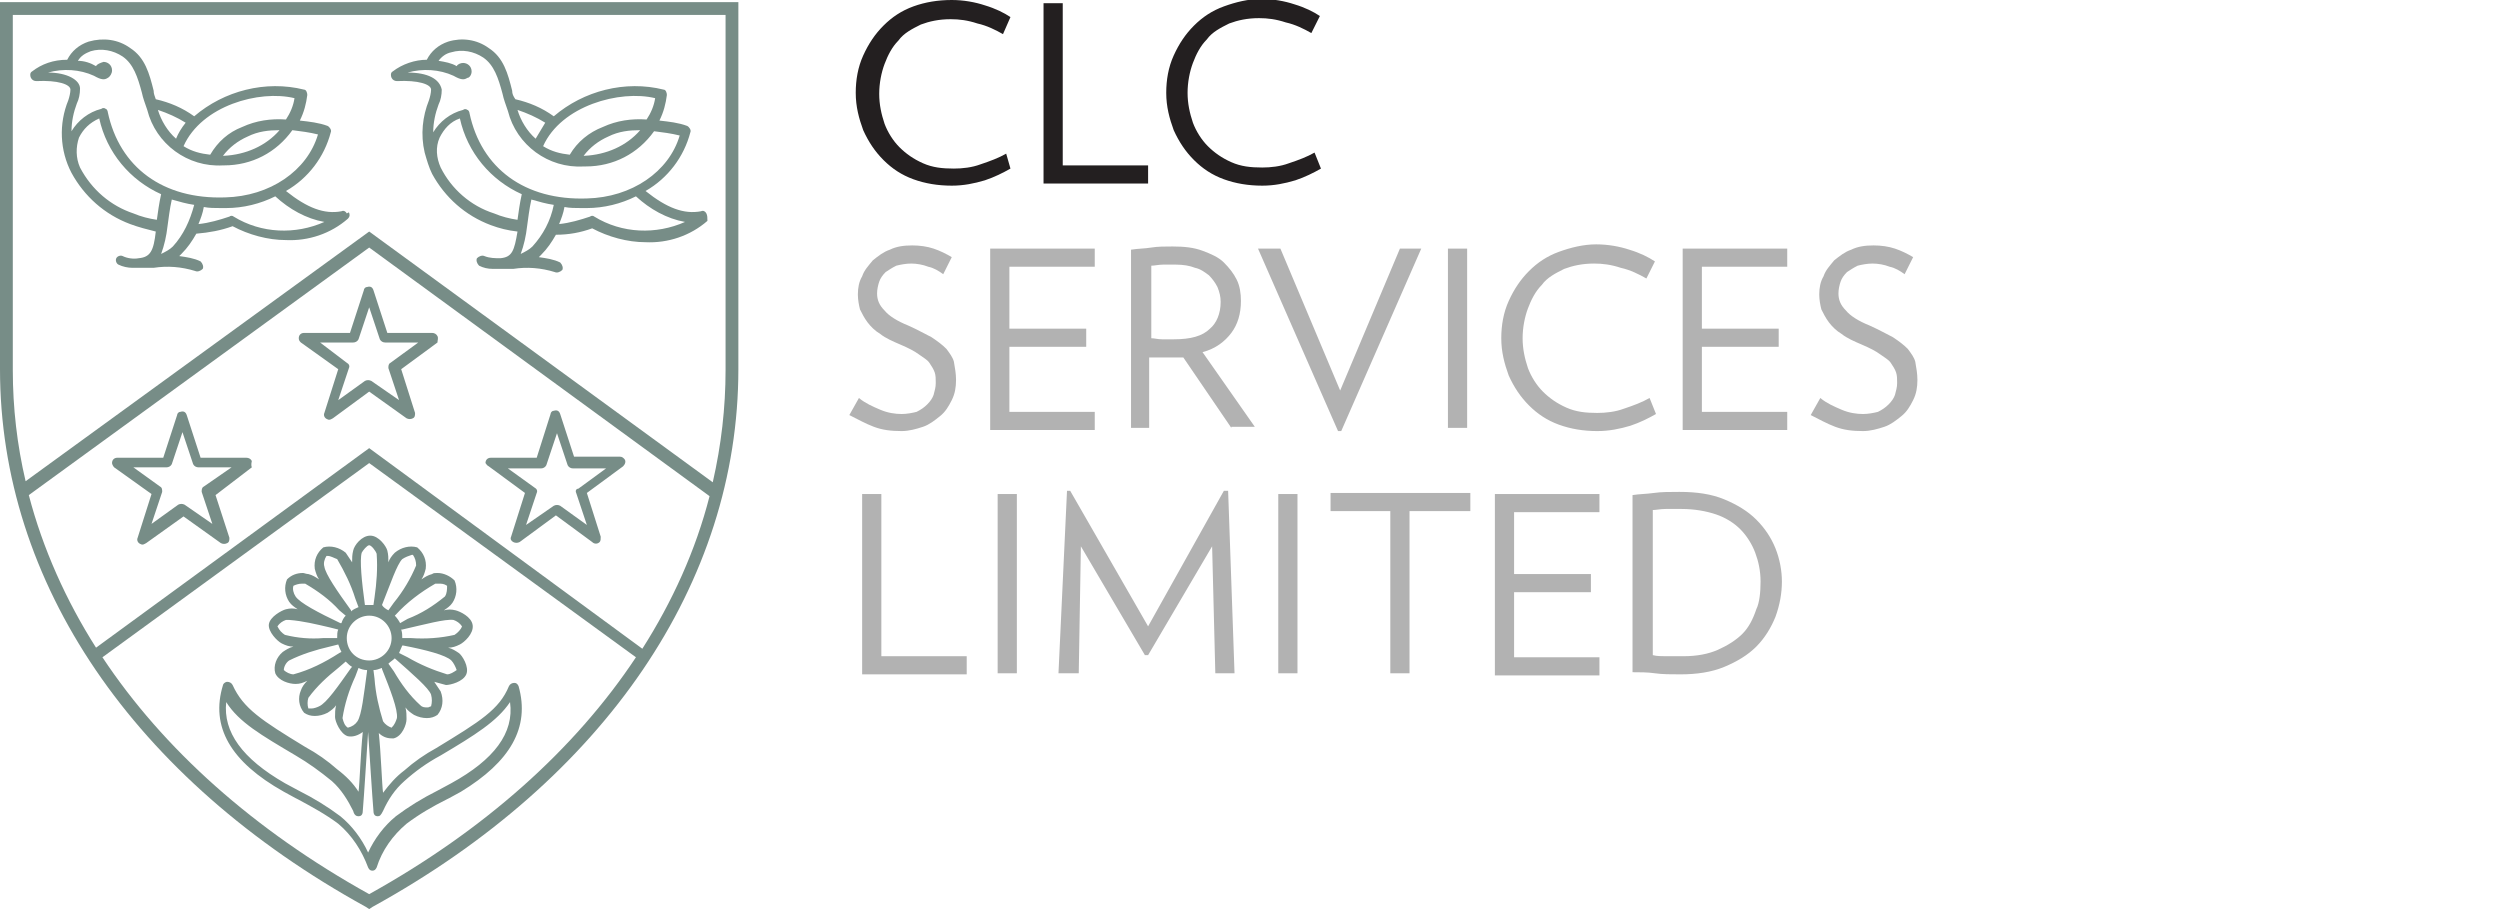 <?xml version="1.0" encoding="utf-8"?>
<!-- Generator: Adobe Illustrator 23.0.2, SVG Export Plug-In . SVG Version: 6.00 Build 0)  -->
<svg version="1.1" id="Layer_1" xmlns="http://www.w3.org/2000/svg" xmlns:xlink="http://www.w3.org/1999/xlink" x="0px" y="0px"
	 viewBox="0 0 234.3 85.2" style="enable-background:new 0 0 234.3 85.2;" xml:space="preserve">
<style type="text/css">
	.st0{fill:#778D87;}
	.st1{fill:#231F20;}
	.st2{fill:#B2B2B2;}
</style>
<title>Artboard 1</title>
<path class="st0" d="M41,31.5c-0.1-0.2-0.3-0.3-0.5-0.3h-4.2l-1.3-4c-0.1-0.3-0.3-0.4-0.6-0.3c-0.2,0-0.3,0.2-0.3,0.3l-1.3,4h-4.3
	c-0.3,0-0.5,0.2-0.5,0.5c0,0.2,0.1,0.3,0.2,0.4l3.5,2.5l-1.3,4.1c-0.1,0.2,0,0.5,0.3,0.6c0.2,0.1,0.3,0,0.5-0.1l3.4-2.5l3.5,2.5
	c0.2,0.1,0.4,0.1,0.6,0c0.2-0.1,0.2-0.3,0.2-0.5l-1.3-4.1l3.4-2.5C41,31.9,41.1,31.7,41,31.5L41,31.5z M34.8,35.7
	c-0.2-0.1-0.4-0.1-0.6,0l-2.5,1.8l1-3c0.1-0.2,0-0.4-0.2-0.5L30,32.1h3.1c0.2,0,0.4-0.1,0.5-0.3l1-3l1,3c0.1,0.2,0.3,0.3,0.5,0.3
	h3.1L36.6,34c-0.2,0.1-0.2,0.3-0.2,0.5l1,3L34.8,35.7z"/>
<path class="st0" d="M23.6,43.2c-0.1-0.2-0.3-0.3-0.5-0.3h-4.3l-1.3-4c-0.1-0.3-0.3-0.4-0.6-0.3c-0.2,0-0.3,0.2-0.3,0.3l-1.3,4H11
	c-0.3,0-0.5,0.2-0.5,0.5c0,0.1,0.1,0.3,0.2,0.4l3.5,2.5l-1.3,4.1c-0.1,0.2,0,0.5,0.3,0.6c0.2,0.1,0.3,0,0.5-0.1l3.5-2.5l3.5,2.5
	c0.2,0.1,0.4,0.1,0.6,0s0.2-0.3,0.2-0.5l-1.3-4l3.4-2.6C23.5,43.5,23.6,43.3,23.6,43.2L23.6,43.2z M17.3,47.3
	c-0.2-0.1-0.4-0.1-0.6,0l-2.5,1.8l1-3c0-0.2,0-0.4-0.2-0.5l-2.5-1.8h3.1c0.2,0,0.4-0.1,0.5-0.3l1-3l1,3c0.1,0.2,0.3,0.3,0.5,0.3h3.1
	l-2.6,1.8c-0.2,0.1-0.2,0.3-0.2,0.5l1,3L17.3,47.3z"/>
<path class="st0" d="M45.8,43.7l3.4,2.5l-1.3,4.1c-0.1,0.2,0,0.4,0.2,0.5s0.4,0.1,0.6,0l3.4-2.5l3.4,2.5c0.2,0.2,0.5,0.2,0.7,0
	c0.1-0.1,0.1-0.3,0.1-0.5L55,46.2l3.4-2.5c0.2-0.2,0.3-0.5,0.1-0.7c-0.1-0.1-0.2-0.2-0.4-0.2h-4.3l-1.3-4c-0.1-0.3-0.3-0.4-0.6-0.3
	c-0.2,0-0.3,0.2-0.3,0.3l-1.3,4.1H46c-0.3,0-0.5,0.2-0.5,0.5C45.6,43.5,45.6,43.6,45.8,43.7L45.8,43.7z M49.3,49.2l1-3
	c0.1-0.2,0-0.4-0.2-0.5l-2.5-1.8h3.1c0.2,0,0.4-0.1,0.5-0.3l1-3l1,3c0.1,0.2,0.3,0.3,0.5,0.3h3.1l-2.6,1.9c-0.2,0-0.3,0.2-0.2,0.4
	l1,3l-2.5-1.8c-0.2-0.1-0.4-0.1-0.6,0L49.3,49.2z"/>
<path class="st0" d="M32.5,20c-0.1-0.2-0.3-0.3-0.5-0.2c-1.6,0.3-3.2-0.3-5.2-1.9c2.1-1.2,3.6-3.2,4.2-5.5c0.1-0.2-0.1-0.5-0.3-0.6
	c-0.8-0.3-1.7-0.4-2.6-0.5c0.4-0.8,0.6-1.6,0.7-2.4c0-0.2-0.1-0.5-0.3-0.5c-3.6-0.9-7.5,0.1-10.3,2.5c-1.1-0.8-2.3-1.3-3.6-1.6
	c-0.1-0.3-0.2-0.5-0.2-0.8c-0.4-1.6-0.8-3.1-2.2-4c-1.1-0.8-2.5-1-3.9-0.6c-0.9,0.3-1.6,0.9-2,1.7C5,5.6,3.9,6,3,6.7
	C2.8,6.8,2.8,7.1,2.9,7.3C3,7.5,3.2,7.6,3.4,7.6c2-0.1,3.2,0.3,3.2,0.8c0,0.3-0.1,0.7-0.2,1c-0.9,2.2-0.8,4.7,0.3,6.8l0,0l0,0
	c1.2,2.2,3.1,3.9,5.5,4.8c0.8,0.3,1.6,0.5,2.4,0.7c-0.2,1.8-0.5,2.4-1.6,2.5c-0.5,0.1-1.1,0-1.5-0.2c-0.2-0.1-0.5,0-0.6,0.2
	s0,0.5,0.2,0.6c0.4,0.2,0.9,0.3,1.3,0.3h0.1c0.4,0,0.8,0,1.3,0h0.6c1.3-0.2,2.6-0.1,3.9,0.3c0.2,0.1,0.5,0,0.7-0.2
	c0.1-0.2,0-0.5-0.2-0.7l0,0c-0.6-0.3-1.3-0.4-2-0.5c0.1-0.1,0.1-0.1,0.2-0.2c0.6-0.6,1-1.2,1.4-1.9c1.2-0.1,2.3-0.3,3.4-0.7
	c1.5,0.8,3.3,1.3,5,1.3c2.1,0.1,4.2-0.6,5.8-2c0.2-0.2,0.2-0.4,0.1-0.6L32.5,20z M27.6,9.2c-0.1,0.7-0.4,1.4-0.8,2
	c-1.4-0.1-2.8,0.1-4.1,0.7c-1.3,0.5-2.3,1.4-3,2.6c-0.9-0.1-1.7-0.3-2.5-0.8C18.9,9.9,24.3,8.4,27.6,9.2L27.6,9.2z M26.2,12.2
	c-1.3,1.5-3.2,2.3-5.2,2.4h-0.1c0.6-0.8,1.4-1.4,2.3-1.8C24.2,12.3,25.2,12.2,26.2,12.2L26.2,12.2z M16.5,13
	c-0.8-0.7-1.4-1.7-1.7-2.7c0.9,0.3,1.8,0.7,2.6,1.2C17,12,16.7,12.5,16.5,13L16.5,13z M4.5,6.8c1.4-0.4,3-0.3,4.3,0.3l0,0
	c0.7,0.4,1,0.4,1.3,0.2c0.2-0.1,0.4-0.4,0.4-0.7c0-0.5-0.4-0.8-0.8-0.8C9.4,5.9,9.1,6,9,6.2C8.5,5.9,7.9,5.7,7.3,5.7
	C7.6,5.2,8,5,8.5,4.8c1-0.3,2.1-0.1,3,0.5c1,0.7,1.4,1.9,1.8,3.4c0.1,0.5,0.3,1,0.5,1.6c0.8,3.2,3.8,5.4,7.1,5.2H21
	c2.6,0,4.9-1.2,6.4-3.3c0.8,0.1,1.6,0.2,2.4,0.4c-1,3.4-4.5,5.8-8.7,5.9c-5.8,0.2-9.9-2.8-11-8c0-0.1-0.1-0.3-0.2-0.3
	c-0.1-0.1-0.3-0.1-0.4,0c-1.2,0.3-2.2,1.1-2.8,2.1c0-0.9,0.2-1.8,0.5-2.6c0.2-0.4,0.3-0.9,0.3-1.4C7.5,7.5,6.3,6.8,4.5,6.8L4.5,6.8z
	 M7.5,15.7c-0.4-0.9-0.4-1.9-0.1-2.8c0.4-0.8,1-1.4,1.9-1.8c0.7,3.2,2.9,5.8,5.8,7.1c-0.2,0.9-0.3,1.7-0.4,2.4
	c-0.7-0.1-1.5-0.3-2.2-0.6C10.4,19.3,8.6,17.8,7.5,15.7L7.5,15.7z M16.2,23.1c-0.3,0.3-0.7,0.5-1.1,0.7c0.3-0.8,0.5-1.7,0.6-2.6
	c0.1-0.7,0.2-1.6,0.4-2.5c0.7,0.2,1.4,0.4,2.1,0.5C17.8,20.7,17.2,22,16.2,23.1L16.2,23.1z M21.9,20.3c-0.1-0.1-0.3-0.1-0.4,0
	c-0.9,0.3-1.9,0.6-2.9,0.7c0.2-0.5,0.4-1,0.5-1.6c0.5,0.1,1,0.1,1.6,0.1h0.5c1.6,0,3.2-0.4,4.6-1.1c1.3,1.2,2.9,2.1,4.6,2.4
	C27.7,22,24.5,21.9,21.9,20.3L21.9,20.3z"/>
<path class="st0" d="M66.2,20c-0.1-0.2-0.3-0.3-0.5-0.2c-1.6,0.3-3.2-0.3-5.2-1.9c2.1-1.2,3.6-3.2,4.2-5.5c0.1-0.2-0.1-0.5-0.3-0.6
	c-0.8-0.3-1.7-0.4-2.6-0.5c0.4-0.8,0.6-1.6,0.7-2.4c0-0.2-0.1-0.5-0.3-0.5c-3.6-0.9-7.5,0.1-10.3,2.5c-1.1-0.8-2.3-1.3-3.6-1.6
	C48.1,9,48,8.8,48,8.5c-0.4-1.6-0.8-3.1-2.2-4c-1.1-0.8-2.5-1-3.8-0.6c-0.9,0.3-1.6,0.9-2,1.7c-1.1,0-2.3,0.4-3.2,1.1
	c-0.2,0.1-0.2,0.4-0.1,0.6c0.1,0.2,0.3,0.3,0.5,0.3c2-0.1,3.2,0.3,3.2,0.8c0,0.3-0.1,0.7-0.2,1c-0.6,1.5-0.8,3.2-0.4,4.9
	c0.2,0.7,0.4,1.4,0.7,2l0,0l0,0c1.2,2.2,3.1,3.9,5.5,4.8c0.8,0.3,1.6,0.5,2.5,0.6c-0.3,1.8-0.5,2.4-1.6,2.5c-0.5,0-1,0-1.5-0.2
	c-0.2-0.1-0.5,0-0.7,0.2c-0.1,0.2,0,0.5,0.2,0.7l0,0c0.4,0.2,0.8,0.3,1.3,0.3h0.1c0.4,0,0.8,0,1.2,0h0.6c1.3-0.2,2.6-0.1,3.9,0.3
	c0.2,0.1,0.5,0,0.7-0.2c0.1-0.2,0-0.5-0.2-0.7l0,0c-0.6-0.3-1.3-0.4-2-0.5c0.1-0.1,0.1-0.1,0.2-0.2c0.6-0.6,1-1.2,1.4-1.9
	c1.2,0,2.3-0.2,3.4-0.6c1.5,0.8,3.3,1.3,5,1.3c2.1,0.1,4.2-0.6,5.8-2C66.3,20.4,66.3,20.2,66.2,20L66.2,20z M61.4,9.2
	c-0.1,0.7-0.4,1.4-0.8,2c-1.4-0.1-2.8,0.1-4.1,0.7c-1.3,0.5-2.4,1.4-3.1,2.6c-0.9-0.1-1.7-0.3-2.5-0.8C52.6,9.9,58.1,8.4,61.4,9.2
	L61.4,9.2z M60,12.2c-1.3,1.5-3.2,2.3-5.2,2.4h-0.1c0.6-0.8,1.4-1.4,2.3-1.8C58,12.3,59,12.2,60,12.2L60,12.2z M50.2,13
	c-0.8-0.7-1.4-1.7-1.7-2.7c0.9,0.3,1.8,0.7,2.6,1.2C50.8,12,50.5,12.5,50.2,13z M38.2,6.8c1.4-0.4,3-0.3,4.3,0.3l0,0
	c0.7,0.4,1,0.4,1.3,0.2c0.2,0,0.4-0.3,0.4-0.6c0-0.5-0.4-0.8-0.8-0.8c-0.2,0-0.5,0.1-0.6,0.3c-0.5-0.3-1.1-0.4-1.7-0.5
	c0.3-0.4,0.7-0.7,1.2-0.8c1-0.3,2.1-0.1,3,0.5c1,0.7,1.4,1.9,1.8,3.4c0.1,0.5,0.3,1,0.5,1.6c0.8,3.2,3.8,5.4,7.1,5.2h0.2
	c2.6,0,4.9-1.2,6.4-3.3c0.8,0.1,1.6,0.2,2.4,0.4c-1,3.4-4.5,5.8-8.7,5.9c-5.8,0.2-9.9-2.8-11-8c0-0.1-0.1-0.3-0.2-0.3
	c-0.1-0.1-0.3-0.1-0.4,0c-1.2,0.3-2.2,1.1-2.8,2.1c0-0.9,0.2-1.8,0.5-2.6c0.2-0.4,0.3-0.9,0.3-1.4C41.2,7.4,40.1,6.8,38.2,6.8
	L38.2,6.8z M41.3,15.7c-0.4-0.9-0.5-1.9-0.1-2.8c0.4-0.8,1-1.5,1.9-1.8c0.7,3.2,2.9,5.8,5.8,7.1c-0.2,0.9-0.3,1.7-0.4,2.4
	c-0.7-0.1-1.5-0.3-2.2-0.6C44.1,19.3,42.3,17.7,41.3,15.7L41.3,15.7z M49.9,23.1c-0.3,0.3-0.7,0.5-1.1,0.7c0.3-0.8,0.5-1.7,0.6-2.6
	c0.1-0.7,0.2-1.6,0.4-2.5c0.7,0.2,1.4,0.4,2.1,0.5C51.6,20.7,50.9,22,49.9,23.1L49.9,23.1z M55.7,20.3c-0.1-0.1-0.3-0.1-0.4,0
	c-0.9,0.3-1.9,0.6-2.9,0.7c0.2-0.5,0.4-1,0.5-1.6c0.5,0.1,1,0.1,1.6,0.1H55c1.6,0,3.2-0.4,4.6-1.1c1.3,1.2,2.9,2.1,4.6,2.4
	C61.5,22,58.3,21.9,55.7,20.3L55.7,20.3z"/>
<path class="st0" d="M0,0.2v34.4C0,54.6,12.5,73,34.3,85l0.3,0.2l0.3-0.2c21.8-12,34.3-30.4,34.3-50.4V0.2H0z M2.7,46.4l31.9-23.2
	l31.9,23.3c-1.3,5.1-3.5,9.9-6.3,14.3L34.6,42L9,60.7C6.2,56.3,4,51.4,2.7,46.4z M34.6,83.8c-10.8-6-19.3-13.6-25-22.2l25-18.2
	l25,18.2C53.9,70.2,45.4,77.8,34.6,83.8L34.6,83.8z M68,34.7c0,3.5-0.4,7-1.2,10.5L34.6,21.7L2.4,45.1c-0.8-3.4-1.2-6.9-1.2-10.4
	V1.4H68V34.7z"/>
<path class="st0" d="M48.6,64.3c-0.1-0.2-0.2-0.3-0.4-0.3l0,0c-0.2,0-0.4,0.1-0.5,0.3c-0.9,2.2-2.7,3.3-6.8,5.8
	c-1.1,0.6-2.1,1.3-3,2.1c-0.8,0.6-1.4,1.3-2,2.1c-0.1-0.7-0.2-3.8-0.4-5.6c0.3,0.3,0.7,0.5,1.2,0.5c0.1,0,0.2,0,0.2,0
	c0.8-0.2,1.2-1.3,1.2-1.8c0-0.4,0-0.7-0.1-1.1c0.2,0.3,0.5,0.5,0.8,0.7c0.4,0.2,0.8,0.3,1.2,0.3s0.7-0.1,1-0.3
	c0.5-0.6,0.6-1.4,0.3-2.2c-0.2-0.3-0.4-0.6-0.6-0.9c0.4,0.1,0.7,0.2,1.1,0.3c0.4,0,1.6-0.3,1.9-1s-0.4-1.8-0.7-2s-0.6-0.4-1-0.5
	c0.4,0,0.7-0.1,1.1-0.3c0.4-0.2,1.3-1,1.2-1.8s-1.2-1.3-1.6-1.4c-0.4-0.1-0.7-0.1-1.1,0c0.3-0.2,0.6-0.4,0.8-0.7
	c0.4-0.6,0.5-1.4,0.2-2.1c-0.4-0.4-1-0.7-1.6-0.7c-0.2,0-0.4,0-0.5,0.1c-0.4,0.1-0.7,0.3-1,0.5c0.2-0.3,0.3-0.6,0.4-1
	c0.1-0.8-0.2-1.5-0.8-2c-0.7-0.2-1.5,0-2.1,0.5c-0.3,0.3-0.5,0.6-0.6,0.9c0-0.4,0-0.7-0.1-1.1c-0.1-0.4-0.8-1.4-1.6-1.4
	s-1.5,0.9-1.6,1.4C33,52,33,52.3,33,52.7c-0.2-0.3-0.4-0.6-0.6-0.9c-0.6-0.5-1.4-0.7-2.1-0.5c-0.6,0.5-0.9,1.2-0.8,2
	c0.1,0.4,0.2,0.7,0.4,1c-0.3-0.2-0.6-0.4-1-0.5c-0.2,0-0.4-0.1-0.5-0.1c-0.6,0-1.1,0.2-1.5,0.6c-0.3,0.7-0.2,1.5,0.2,2.1
	c0.2,0.3,0.5,0.5,0.8,0.7c-0.4-0.1-0.7-0.1-1.1,0s-1.5,0.7-1.6,1.4s0.8,1.6,1.2,1.8c0.4,0.2,0.7,0.3,1.1,0.3c-0.4,0.1-0.7,0.3-1,0.5
	c-0.6,0.5-0.9,1.3-0.7,2c0.3,0.7,1.3,1,1.9,1l0,0c0.4,0,0.7-0.1,1.1-0.3c-0.3,0.3-0.5,0.6-0.6,0.9c-0.3,0.7-0.2,1.5,0.3,2.1
	c0.3,0.2,0.6,0.3,1,0.3s0.8-0.1,1.2-0.3c0.3-0.2,0.6-0.4,0.8-0.7c-0.1,0.4-0.1,0.7-0.1,1.1s0.5,1.6,1.2,1.8c0.5,0.1,1-0.1,1.4-0.4
	c-0.2,1.9-0.3,5-0.4,5.6c-0.5-0.8-1.2-1.5-2-2.1c-0.9-0.8-1.9-1.5-3-2.1c-4.1-2.5-5.8-3.6-6.8-5.8c-0.1-0.2-0.3-0.3-0.5-0.3l0,0
	c-0.2,0-0.4,0.2-0.4,0.3c-1.2,3.9,0.7,7.2,5.7,10l1.1,0.6l0.2,0.1c1.3,0.7,2.6,1.4,3.8,2.3c1.3,1.1,2.2,2.5,2.8,4.1
	c0.1,0.2,0.2,0.3,0.4,0.3l0,0c0.2,0,0.3-0.1,0.4-0.3c0.5-1.6,1.5-3,2.8-4.1c1.2-0.9,2.4-1.6,3.8-2.3l0.2-0.1l1.1-0.6
	C47.8,71.4,49.7,68.2,48.6,64.3L48.6,64.3z M36.7,68.2L36.7,68.2c-0.3-0.1-0.6-0.3-0.8-0.6c-0.4-1.3-0.7-2.6-0.8-4L35,62.8
	c0.3,0,0.5-0.1,0.8-0.2v0.1c0.8,2,1.5,3.8,1.4,4.6C37.1,67.6,37,67.9,36.7,68.2L36.7,68.2z M40.4,66.2L40.4,66.2
	c-0.1,0-0.2,0.1-0.3,0.1c-0.3,0-0.5,0-0.7-0.2c-1-0.9-1.8-2-2.5-3.2l-0.5-0.7c0.2-0.2,0.4-0.3,0.6-0.5l0,0c1.7,1.5,3.2,2.8,3.4,3.4
	C40.5,65.5,40.5,65.8,40.4,66.2L40.4,66.2z M42.3,61.9c0.2,0.2,0.4,0.6,0.5,0.9l0,0c-0.3,0.2-0.6,0.4-0.9,0.4l0,0
	c-1.3-0.4-2.5-0.9-3.7-1.6l-0.8-0.4c0.1-0.2,0.2-0.5,0.3-0.7h0.1C39.9,60.9,41.8,61.4,42.3,61.9L42.3,61.9z M42.5,58.1
	c0.3,0.1,0.6,0.3,0.8,0.6l0,0c-0.1,0.3-0.4,0.6-0.7,0.8c-1.3,0.3-2.7,0.4-4.1,0.3h-0.8l0,0c0-0.3,0-0.5-0.1-0.8h0.1
	C39.9,58.5,41.7,58,42.5,58.1L42.5,58.1z M40.8,54.7c0.1,0,0.2,0,0.3,0c0.3,0,0.5,0,0.8,0.2l0,0c0,0.3,0,0.7-0.2,1
	c-1.1,0.9-2.2,1.6-3.5,2.1l-0.7,0.4c-0.1-0.2-0.3-0.5-0.5-0.7l0.1-0.1C38.1,56.5,39.4,55.5,40.8,54.7z M35.8,56.7
	c0.8-2,1.4-3.8,1.9-4.3c0.3-0.2,0.6-0.3,0.9-0.4h0.1c0.2,0.3,0.3,0.6,0.3,1c-0.5,1.2-1.2,2.4-2.1,3.5l-0.5,0.7
	C36.2,57.1,35.9,56.9,35.8,56.7L35.8,56.7L35.8,56.7z M33.9,51.8c0.1-0.2,0.5-0.7,0.7-0.7l0,0c0.2,0,0.6,0.5,0.7,0.8
	c0.1,1.4,0,2.7-0.2,4.1l0,0L35,56.7c-0.1,0-0.3,0-0.4,0c-0.1,0-0.3,0-0.4,0l0,0C33.9,54.5,33.7,52.5,33.9,51.8L33.9,51.8z
	 M34.6,57.7c1.2,0,2.1,1,2.1,2.1c0,1.2-1,2.1-2.1,2.1c-1.2,0-2.1-0.9-2.1-2.1C32.5,58.6,33.5,57.7,34.6,57.7z M30.6,52.1h0.1
	c0.3,0,0.6,0.2,0.9,0.3c0.7,1.2,1.3,2.4,1.7,3.7l0.3,0.8c-0.2,0.1-0.5,0.2-0.7,0.4v-0.1c-1.3-1.8-2.4-3.4-2.5-4.1
	C30.3,52.8,30.4,52.4,30.6,52.1L30.6,52.1z M27.7,55.9c-0.2-0.3-0.3-0.7-0.2-1l0,0c0.2-0.1,0.5-0.2,0.8-0.2c0.1,0,0.2,0,0.3,0
	c1.2,0.7,2.3,1.5,3.2,2.5l0.6,0.5c-0.2,0.2-0.3,0.4-0.4,0.7h-0.1C29.8,57.4,28.1,56.5,27.7,55.9L27.7,55.9z M26.7,59.5
	c-0.3-0.2-0.5-0.4-0.7-0.8l0,0c0.2-0.3,0.5-0.5,0.8-0.6c0.1,0,0.2,0,0.3,0c1.3,0.1,2.5,0.4,3.8,0.7l0.8,0.2
	c-0.1,0.2-0.1,0.5-0.1,0.8l0,0h-1.3C29.1,59.9,27.9,59.8,26.7,59.5L26.7,59.5z M27.5,63.2L27.5,63.2c-0.3,0-0.7-0.2-0.9-0.4l0,0
	c0-0.3,0.2-0.7,0.5-0.9c1.2-0.6,2.5-1,3.8-1.3l0.8-0.2c0.1,0.3,0.2,0.5,0.3,0.7l-0.2,0.1C30.4,62.1,29,62.8,27.5,63.2L27.5,63.2z
	 M29.9,66.2c-0.2,0.1-0.5,0.2-0.7,0.2c-0.1,0-0.2,0-0.3,0l0,0c-0.1-0.3-0.1-0.7,0-1c0.8-1.1,1.8-2,2.8-2.8l0.7-0.6
	c0.2,0.2,0.4,0.4,0.6,0.5l-0.1,0.1C31.7,64.3,30.6,65.9,29.9,66.2L29.9,66.2z M32.6,68.2L32.6,68.2c-0.3-0.2-0.4-0.5-0.5-0.9
	c0.2-1.3,0.6-2.6,1.2-3.9l0.3-0.8c0.2,0.1,0.5,0.2,0.8,0.2v0.1c-0.3,2.2-0.5,4.1-0.9,4.7C33.3,67.9,33,68.1,32.6,68.2L32.6,68.2z
	 M42.3,73.4L41,74.1c-1.4,0.7-2.7,1.5-3.9,2.4c-1.1,0.9-2,2.1-2.6,3.4c-0.6-1.3-1.5-2.5-2.6-3.4c-1.2-0.9-2.5-1.7-3.9-2.4l-1.3-0.7
	c-4-2.3-5.8-4.8-5.5-7.6c1.2,1.9,3.3,3.1,6.5,5c1.2,0.7,2.3,1.5,3.4,2.4c0.9,0.8,1.5,1.8,2,2.8c0.1,0.4,0.3,0.5,0.5,0.5
	S34,76.4,34,76c0.1-1.1,0.4-5.9,0.5-7.4c0.1,1.5,0.4,6.3,0.5,7.4c0,0.4,0.2,0.5,0.4,0.5s0.3-0.1,0.5-0.5c0.5-1.1,1.1-2,2-2.8
	c1-0.9,2.1-1.7,3.4-2.4c3.2-1.9,5.3-3.2,6.5-5C48.2,68.7,46.3,71.2,42.3,73.4z"/>
<g>
	<path class="st1" d="M94.7,15.8c-0.7,0.4-1.5,0.8-2.4,1.1c-1,0.3-2,0.5-3.1,0.5c-1.3,0-2.5-0.2-3.6-0.6c-1.1-0.4-2-1-2.8-1.8
		c-0.8-0.8-1.4-1.7-1.9-2.8c-0.4-1.1-0.7-2.2-0.7-3.5c0-1.2,0.2-2.4,0.7-3.5c0.5-1.1,1.1-2,1.9-2.8c0.8-0.8,1.7-1.4,2.8-1.8
		C86.7,0.2,87.9,0,89.2,0c1.1,0,2.2,0.2,3.1,0.5c1,0.3,1.8,0.7,2.4,1.1L94,3.2c-0.7-0.4-1.5-0.8-2.4-1c-0.9-0.3-1.7-0.4-2.5-0.4
		c-1.1,0-2,0.2-2.8,0.5c-0.8,0.4-1.6,0.8-2.1,1.5c-0.6,0.6-1,1.4-1.3,2.2c-0.3,0.8-0.5,1.8-0.5,2.8c0,1,0.2,1.9,0.5,2.8
		c0.3,0.8,0.8,1.6,1.4,2.2c0.6,0.6,1.3,1.1,2.2,1.5c0.9,0.4,1.8,0.5,2.9,0.5c0.8,0,1.7-0.1,2.5-0.4c0.9-0.3,1.7-0.6,2.4-1L94.7,15.8
		z"/>
	<path class="st1" d="M97.8,17.1V0.3h1.8v15.2h8v1.7H97.8z"/>
	<path class="st1" d="M123.8,15.8c-0.7,0.4-1.5,0.8-2.4,1.1c-1,0.3-2,0.5-3.1,0.5c-1.3,0-2.5-0.2-3.6-0.6c-1.1-0.4-2-1-2.8-1.8
		c-0.8-0.8-1.4-1.7-1.9-2.8c-0.4-1.1-0.7-2.2-0.7-3.5c0-1.2,0.2-2.4,0.7-3.5c0.5-1.1,1.1-2,1.9-2.8c0.8-0.8,1.7-1.4,2.8-1.8
		c1.1-0.4,2.3-0.7,3.5-0.7c1.1,0,2.2,0.2,3.1,0.5c1,0.3,1.8,0.7,2.4,1.1l-0.8,1.6c-0.7-0.4-1.5-0.8-2.4-1c-0.9-0.3-1.7-0.4-2.5-0.4
		c-1.1,0-2,0.2-2.8,0.5c-0.8,0.4-1.6,0.8-2.1,1.5c-0.6,0.6-1,1.4-1.3,2.2c-0.3,0.8-0.5,1.8-0.5,2.8c0,1,0.2,1.9,0.5,2.8
		c0.3,0.8,0.8,1.6,1.4,2.2c0.6,0.6,1.3,1.1,2.2,1.5c0.9,0.4,1.8,0.5,2.9,0.5c0.8,0,1.7-0.1,2.5-0.4c0.9-0.3,1.7-0.6,2.4-1
		L123.8,15.8z"/>
	<path class="st2" d="M89.6,35.6c0,0.7-0.1,1.3-0.4,1.9c-0.3,0.6-0.6,1.1-1.1,1.5c-0.5,0.4-1,0.8-1.6,1c-0.6,0.2-1.3,0.4-2,0.4
		c-1,0-1.8-0.1-2.6-0.4c-0.8-0.3-1.5-0.7-2.3-1.1l0.9-1.6c0.6,0.5,1.3,0.8,2,1.1c0.7,0.3,1.4,0.4,2,0.4c0.5,0,1-0.1,1.4-0.2
		c0.4-0.2,0.7-0.4,1-0.7c0.3-0.3,0.5-0.6,0.6-0.9c0.1-0.4,0.2-0.7,0.2-1.1c0-0.4,0-0.7-0.1-1c-0.1-0.3-0.3-0.6-0.5-0.9
		c-0.2-0.3-0.6-0.5-1-0.8c-0.4-0.3-1-0.6-1.7-0.9c-0.7-0.3-1.4-0.6-1.9-1c-0.5-0.3-0.9-0.7-1.2-1.1c-0.3-0.4-0.5-0.8-0.7-1.2
		c-0.1-0.4-0.2-0.9-0.2-1.4c0-0.6,0.1-1.2,0.4-1.7c0.2-0.6,0.6-1,1-1.5c0.5-0.4,1-0.8,1.6-1c0.6-0.3,1.3-0.4,2.1-0.4
		c0.7,0,1.4,0.1,2,0.3c0.6,0.2,1.2,0.5,1.7,0.8l-0.8,1.6C88,25.4,87.5,25.1,87,25c-0.5-0.2-1.1-0.3-1.6-0.3c-0.5,0-1,0.1-1.4,0.2
		c-0.4,0.2-0.7,0.4-1,0.6c-0.3,0.3-0.5,0.6-0.6,0.9c-0.1,0.3-0.2,0.7-0.2,1.1c0,0.6,0.2,1.1,0.7,1.6c0.4,0.5,1.2,1,2.2,1.4
		c0.9,0.4,1.6,0.8,2.2,1.1c0.6,0.4,1,0.7,1.4,1.1c0.3,0.4,0.6,0.8,0.7,1.2C89.5,34.5,89.6,35,89.6,35.6z"/>
	<path class="st2" d="M92.8,40.1V23.3h9.8v1.7h-8v5.8h7.2v1.7h-7.2v6.1h8v1.7H92.8z"/>
	<path class="st2" d="M115.4,40.1l-4.5-6.6c-0.2,0-0.4,0-0.6,0c-0.2,0-0.4,0-0.6,0c-0.3,0-0.6,0-1,0c-0.4,0-0.7,0-1,0v6.6H106V23.4
		c0.6-0.1,1.3-0.1,1.9-0.2c0.6-0.1,1.3-0.1,2-0.1c1.1,0,2,0.1,2.8,0.4c0.8,0.3,1.5,0.6,2,1.1c0.5,0.5,0.9,1,1.2,1.6
		c0.3,0.6,0.4,1.3,0.4,2c0,1.2-0.3,2.2-0.9,3c-0.6,0.8-1.5,1.5-2.7,1.8l4.9,7H115.4z M114.4,28.3c0-0.5-0.1-0.9-0.3-1.4
		c-0.2-0.4-0.5-0.8-0.8-1.1c-0.4-0.3-0.8-0.6-1.3-0.7c-0.5-0.2-1.1-0.3-1.8-0.3c-0.4,0-0.8,0-1.2,0c-0.4,0-0.8,0.1-1.1,0.1v6.8
		c0.3,0,0.6,0.1,1,0.1c0.4,0,0.7,0,1.1,0c1.6,0,2.7-0.3,3.4-1C114,30.3,114.4,29.4,114.4,28.3z"/>
	<path class="st2" d="M125.7,40.4h-0.3l-7.5-17.1h2.1l5.6,13.3l5.6-13.3h2L125.7,40.4z"/>
	<path class="st2" d="M135.7,40.1V23.3h1.8v16.8H135.7z"/>
	<path class="st2" d="M155.2,38.8c-0.7,0.4-1.5,0.8-2.4,1.1c-1,0.3-2,0.5-3.1,0.5c-1.3,0-2.5-0.2-3.6-0.6c-1.1-0.4-2-1-2.8-1.8
		c-0.8-0.8-1.4-1.7-1.9-2.8c-0.4-1.1-0.7-2.2-0.7-3.5c0-1.2,0.2-2.4,0.7-3.5c0.5-1.1,1.1-2,1.9-2.8c0.8-0.8,1.7-1.4,2.8-1.8
		c1.1-0.4,2.3-0.7,3.5-0.7c1.1,0,2.2,0.2,3.1,0.5c1,0.3,1.8,0.7,2.4,1.1l-0.8,1.6c-0.7-0.4-1.5-0.8-2.4-1c-0.9-0.3-1.7-0.4-2.5-0.4
		c-1.1,0-2,0.2-2.8,0.5c-0.8,0.4-1.6,0.8-2.1,1.5c-0.6,0.6-1,1.4-1.3,2.2c-0.3,0.8-0.5,1.8-0.5,2.8c0,1,0.2,1.9,0.5,2.8
		c0.3,0.8,0.8,1.6,1.4,2.2c0.6,0.6,1.3,1.1,2.2,1.5c0.9,0.4,1.8,0.5,2.9,0.5c0.8,0,1.7-0.1,2.5-0.4c0.9-0.3,1.7-0.6,2.4-1
		L155.2,38.8z"/>
	<path class="st2" d="M157.7,40.1V23.3h9.8v1.7h-8v5.8h7.2v1.7h-7.2v6.1h8v1.7H157.7z"/>
	<path class="st2" d="M179.7,35.6c0,0.7-0.1,1.3-0.4,1.9c-0.3,0.6-0.6,1.1-1.1,1.5c-0.5,0.4-1,0.8-1.6,1c-0.6,0.2-1.3,0.4-2,0.4
		c-1,0-1.8-0.1-2.6-0.4c-0.8-0.3-1.5-0.7-2.3-1.1l0.9-1.6c0.6,0.5,1.3,0.8,2,1.1c0.7,0.3,1.4,0.4,2,0.4c0.5,0,1-0.1,1.4-0.2
		c0.4-0.2,0.7-0.4,1-0.7c0.3-0.3,0.5-0.6,0.6-0.9c0.1-0.4,0.2-0.7,0.2-1.1c0-0.4,0-0.7-0.1-1c-0.1-0.3-0.3-0.6-0.5-0.9
		c-0.2-0.3-0.6-0.5-1-0.8c-0.4-0.3-1-0.6-1.7-0.9c-0.7-0.3-1.4-0.6-1.9-1c-0.5-0.3-0.9-0.7-1.2-1.1c-0.3-0.4-0.5-0.8-0.7-1.2
		c-0.1-0.4-0.2-0.9-0.2-1.4c0-0.6,0.1-1.2,0.4-1.7c0.2-0.6,0.6-1,1-1.5c0.5-0.4,1-0.8,1.6-1c0.6-0.3,1.3-0.4,2.1-0.4
		c0.7,0,1.4,0.1,2,0.3c0.6,0.2,1.2,0.5,1.7,0.8l-0.8,1.6c-0.4-0.3-0.9-0.6-1.4-0.7c-0.5-0.2-1.1-0.3-1.6-0.3c-0.5,0-1,0.1-1.4,0.2
		c-0.4,0.2-0.7,0.4-1,0.6c-0.3,0.3-0.5,0.6-0.6,0.9c-0.1,0.3-0.2,0.7-0.2,1.1c0,0.6,0.2,1.1,0.7,1.6c0.4,0.5,1.2,1,2.2,1.4
		c0.9,0.4,1.6,0.8,2.2,1.1c0.6,0.4,1,0.7,1.4,1.1c0.3,0.4,0.6,0.8,0.7,1.2C179.6,34.5,179.7,35,179.7,35.6z"/>
	<path class="st2" d="M80.8,63.1V46.3h1.8v15.2h8v1.7H80.8z"/>
	<path class="st2" d="M93.5,63.1V46.3h1.8v16.8H93.5z"/>
	<path class="st2" d="M113.9,63.1l-0.3-11.9l-6,10.2h-0.3l-6-10.2l-0.2,11.9h-1.9L100,46l0.3,0l7.3,12.7l7.1-12.7l0.4,0l0.6,17.1
		H113.9z"/>
	<path class="st2" d="M119.8,63.1V46.3h1.8v16.8H119.8z"/>
	<path class="st2" d="M132.1,47.9v15.2h-1.8V47.9h-5.6v-1.7h13.1v1.7H132.1z"/>
	<path class="st2" d="M140.1,63.1V46.3h9.8v1.7h-8v5.8h7.2v1.7h-7.2v6.1h8v1.7H140.1z"/>
	<path class="st2" d="M167,54.5c0,1.1-0.2,2.2-0.6,3.3c-0.4,1-1,2-1.8,2.8c-0.8,0.8-1.8,1.4-3,1.9c-1.2,0.5-2.6,0.7-4.1,0.7
		c-0.9,0-1.7,0-2.4-0.1S153.7,63,153,63V46.4c0.6-0.1,1.3-0.1,2-0.2c0.7-0.1,1.5-0.1,2.4-0.1c1.6,0,3,0.2,4.2,0.7
		c1.2,0.5,2.2,1.1,3,1.9c0.8,0.8,1.4,1.7,1.8,2.7C166.8,52.4,167,53.5,167,54.5z M165,54.5c0-1-0.2-1.9-0.5-2.7
		c-0.3-0.8-0.8-1.6-1.4-2.2c-0.6-0.6-1.4-1.1-2.3-1.4c-0.9-0.3-2-0.5-3.2-0.5c-0.5,0-1,0-1.5,0c-0.5,0-0.9,0.1-1.2,0.1v13.6
		c0.4,0.1,0.8,0.1,1.2,0.1c0.5,0,1,0,1.7,0c1.2,0,2.3-0.2,3.2-0.6c0.9-0.4,1.7-0.9,2.3-1.5c0.6-0.6,1-1.4,1.3-2.3
		C164.9,56.5,165,55.5,165,54.5z"/>
</g>
</svg>
